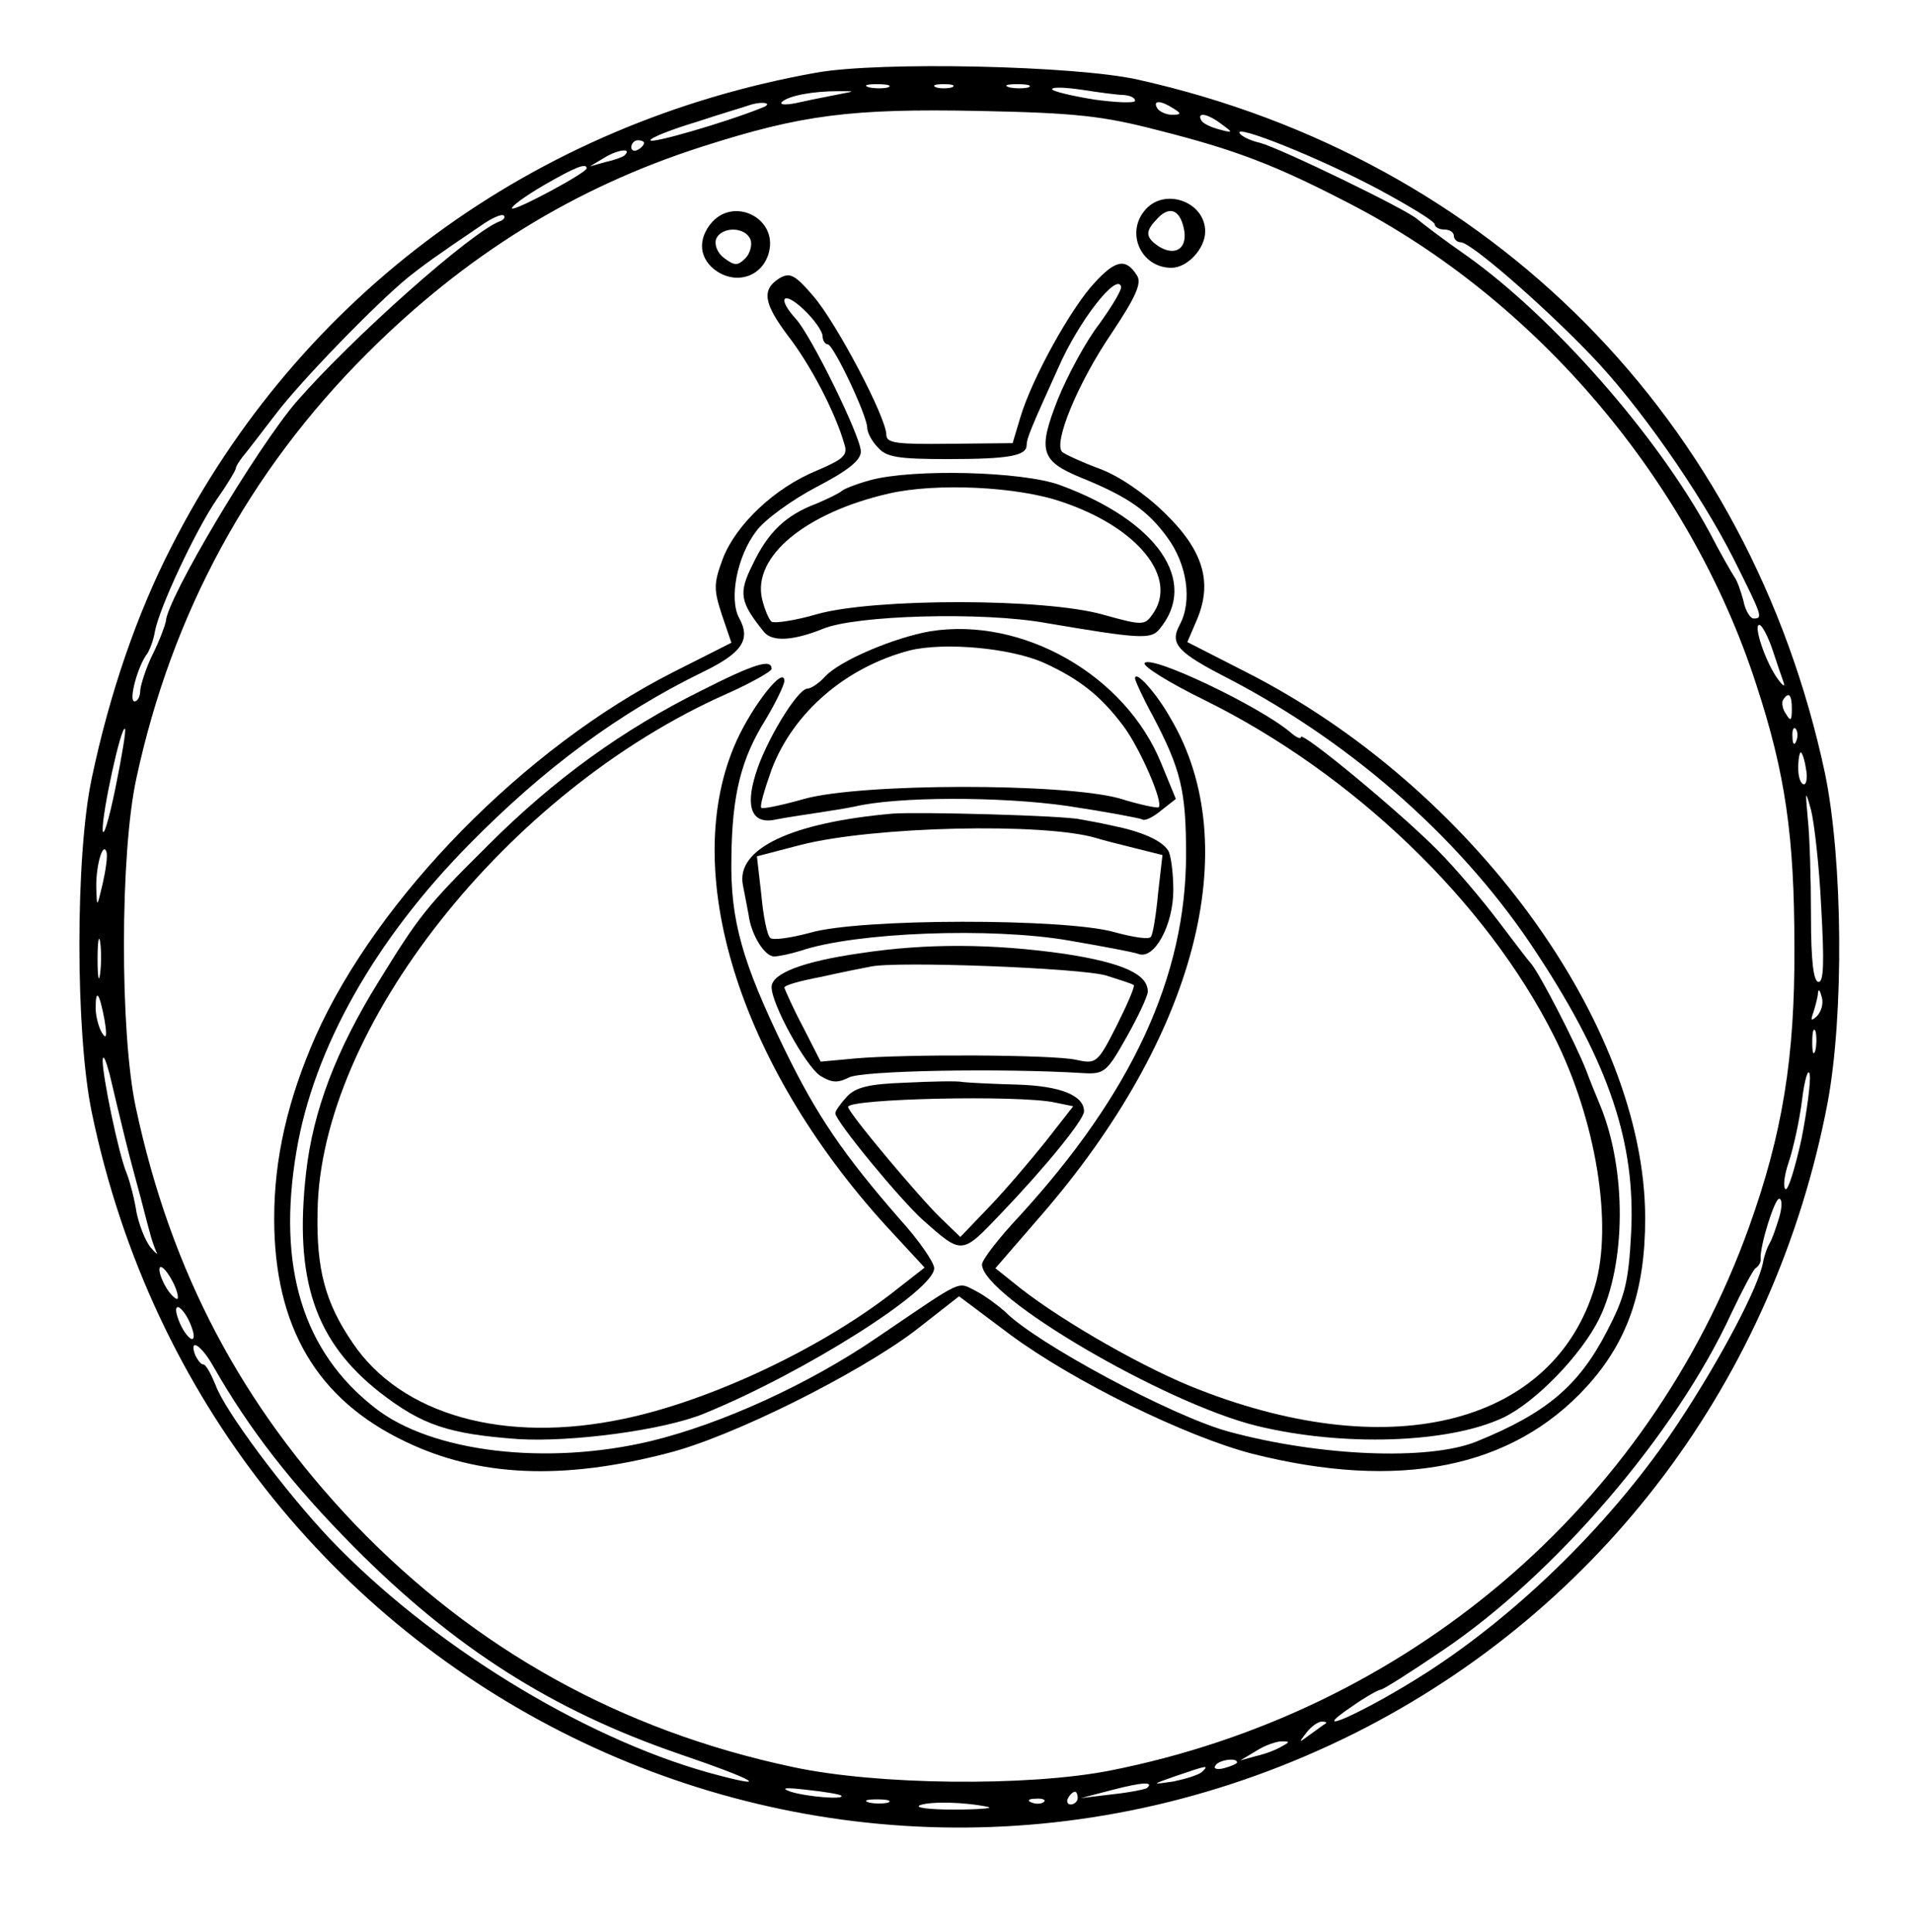 <?xml version="1.0" standalone="no"?>
<!DOCTYPE svg PUBLIC "-//W3C//DTD SVG 20010904//EN"
 "http://www.w3.org/TR/2001/REC-SVG-20010904/DTD/svg10.dtd">
<svg version="1.0" xmlns="http://www.w3.org/2000/svg"
 width="300pt" height="303pt" viewBox="0 0 300 303"
 preserveAspectRatio="xMidYMid meet">
<g transform="translate(0,303) scale(0.1,-0.1)"
fill="#000000" stroke="none">
<path d="M1280 2916 c-443 -79 -810 -348 -1011 -743 -54 -105 -97 -230 -125
-363 -26 -121 -26 -400 0 -525 188 -905 1161 -1383 1981 -973 388 195 658 555
741 988 26 139 24 381 -4 517 -118 554 -523 964 -1077 1088 -97 22 -405 29
-505 11z m113 -23 c-7 -2 -21 -2 -30 0 -10 3 -4 5 12 5 17 0 24 -2 18 -5z
m100 0 c-7 -2 -19 -2 -25 0 -7 3 -2 5 12 5 14 0 19 -2 13 -5z m120 0 c-7 -2
-21 -2 -30 0 -10 3 -4 5 12 5 17 0 24 -2 18 -5z m150 -12 c9 -1 17 -4 17 -9 0
-4 -29 -3 -65 2 -36 6 -65 13 -65 16 0 4 21 3 48 -1 26 -4 55 -8 65 -8z m-443
2 c-14 -3 -42 -8 -64 -13 -21 -5 -34 -5 -30 0 11 10 48 17 89 17 26 0 26 0 5
-4z m-125 -22 c-60 -24 -175 -57 -175 -51 0 4 33 17 73 29 39 13 77 24 82 26
21 7 39 3 20 -4z m645 -1 c13 -8 13 -10 -2 -10 -9 0 -20 5 -23 10 -8 13 5 13
25 0z m-25 -34 c123 -31 185 -55 299 -114 296 -152 537 -437 640 -755 46 -140
60 -239 60 -412 1 -174 -19 -294 -71 -439 -157 -438 -536 -761 -1003 -853
-128 -25 -365 -23 -498 6 -268 57 -497 184 -686 381 -177 186 -288 395 -343
653 -25 116 -25 399 1 517 56 259 177 481 361 665 155 155 326 261 526 325
156 50 233 60 434 56 153 -3 195 -8 280 -30z m101 9 c18 -13 18 -14 -4 -8 -12
3 -25 9 -28 14 -8 14 10 11 32 -6z m246 -102 c48 -26 88 -50 88 -55 0 -4 7 -8
15 -8 8 0 15 -4 15 -10 0 -5 5 -10 11 -10 15 0 126 -96 202 -175 75 -77 173
-217 226 -322 45 -90 46 -93 31 -93 -5 0 -13 12 -16 28 -4 15 -10 32 -14 37
-4 6 -22 37 -39 70 -82 152 -246 338 -381 434 -36 25 -70 51 -77 57 -16 15
-214 111 -247 120 -14 3 -29 10 -32 15 -9 15 124 -38 218 -88z m-1152 73 c0
-3 -4 -8 -10 -11 -5 -3 -10 -1 -10 4 0 6 5 11 10 11 6 0 10 -2 10 -4z m-31
-20 c-2 -2 -15 -7 -29 -10 l-25 -7 25 15 c21 12 42 14 29 2z m-59 -20 c0 -7
-112 -67 -117 -63 -2 3 20 19 49 36 50 29 68 36 68 27z m-136 -83 c-44 -16
-231 -182 -319 -283 -62 -72 -204 -310 -205 -345 -1 -5 -9 -28 -20 -50 -11
-22 -19 -48 -20 -57 0 -10 -4 -18 -9 -18 -10 0 5 56 20 75 4 6 10 22 12 35 7
37 63 157 97 207 17 24 30 46 30 49 0 3 5 10 10 17 6 7 29 37 52 67 41 54 159
175 208 215 24 19 40 31 114 81 17 12 33 19 36 16 3 -2 0 -7 -6 -9z m1995
-670 c7 -21 15 -45 18 -53 3 -8 -1 -6 -9 5 -19 26 -39 85 -29 85 4 0 13 -17
20 -37z m31 -95 c0 -18 -2 -20 -9 -8 -6 8 -7 18 -5 22 9 14 14 9 14 -14z
m-2629 -124 c-10 -49 -19 -79 -20 -66 -1 27 29 165 35 159 2 -2 -5 -44 -15
-93z m2636 74 c-3 -8 -6 -5 -6 6 -1 11 2 17 5 13 3 -3 4 -12 1 -19z m15 -43
c3 -14 1 -25 -3 -25 -5 0 -9 11 -9 25 0 14 2 25 4 25 2 0 6 -11 8 -25z m24
-217 c5 -87 4 -118 -4 -118 -8 0 -12 32 -12 104 0 57 -2 125 -5 152 -4 45 -4
46 5 14 5 -19 13 -88 16 -152z m-2695 36 c-9 -38 -9 -38 -10 -7 -1 33 10 74
16 57 2 -6 -1 -28 -6 -50z m-4 -141 c-2 -16 -4 -5 -4 22 0 28 2 40 4 28 2 -13
2 -35 0 -50z m2692 -67 c-9 -8 -10 -7 -5 7 3 10 7 24 7 30 1 7 3 4 6 -7 3 -10
-1 -23 -8 -30z m-2685 -6 c4 -25 3 -31 -4 -20 -5 8 -10 26 -10 39 0 32 6 24
14 -19z m2683 -47 c-3 -10 -5 -4 -5 12 0 17 2 24 5 18 2 -7 2 -21 0 -30z
m-2651 -138 c8 -33 20 -76 25 -95 5 -19 11 -43 14 -53 2 -9 7 -23 10 -30 4 -6
-1 -3 -9 7 -9 11 -18 36 -22 55 -3 20 -10 47 -15 60 -13 30 -39 157 -38 179 1
9 5 -1 11 -23 5 -22 16 -67 24 -100z m2629 -2 c-10 -45 -21 -81 -25 -78 -4 3
-2 22 5 42 7 21 17 65 21 98 4 33 10 51 12 40 2 -10 -4 -56 -13 -102z m-35
-123 c-5 -16 -11 -34 -15 -40 -3 -5 -8 -18 -10 -29 -7 -39 -66 -151 -132 -251
-100 -152 -249 -299 -397 -394 -97 -62 -194 -105 -114 -51 20 14 40 25 43 25
4 0 48 28 98 62 175 118 365 339 452 528 17 36 34 68 38 71 5 3 9 10 8 15 -1
21 22 94 29 94 5 0 5 -13 0 -30z m-2511 -125 c0 -5 -6 -1 -14 9 -8 11 -15 27
-15 35 1 17 29 -26 29 -44z m19 -40 c6 -14 8 -25 3 -25 -4 0 -13 11 -19 25 -6
14 -8 25 -3 25 4 0 13 -11 19 -25z m36 -67 c57 -100 123 -185 221 -284 158
-159 311 -256 508 -324 126 -43 150 -58 48 -30 -200 56 -438 203 -594 367 -70
74 -165 201 -179 241 -7 17 -15 32 -19 32 -4 0 -9 7 -13 15 -10 28 10 15 28
-17z m1745 -561 c-2 -1 -13 -9 -24 -17 -19 -14 -19 -14 -6 3 7 9 18 17 24 17
6 0 8 -1 6 -3z m-69 -36 c-8 -5 -26 -12 -40 -15 l-25 -7 25 15 c14 9 32 15 40
15 13 0 13 -1 0 -8z m-70 -25 c0 -2 -9 -6 -20 -9 -11 -3 -18 -1 -14 4 5 9 34
13 34 5z m-55 -15 c-6 -5 -26 -11 -45 -15 -35 -5 -35 -5 5 9 50 17 51 17 40 6z
m-86 -25 c-2 -2 -26 -7 -54 -10 l-50 -6 50 13 c46 12 65 13 54 3z m-480 -12
c8 -7 -54 -2 -79 6 -17 6 -9 7 25 3 28 -3 52 -7 54 -9z m371 -4 c0 -5 -5 -10
-11 -10 -5 0 -7 5 -4 10 3 6 8 10 11 10 2 0 4 -4 4 -10z m-297 -7 c-7 -2 -21
-2 -30 0 -10 3 -4 5 12 5 17 0 24 -2 18 -5z m157 -7 c8 -2 -16 -4 -55 -4 -38
0 -62 3 -52 7 17 6 70 5 107 -3z m87 8 c-3 -3 -12 -4 -19 -1 -8 3 -5 6 6 6 11
1 17 -2 13 -5z"/>
<path d="M1797 2702 c-33 -36 -8 -92 40 -92 25 0 53 30 53 57 0 46 -62 69 -93
35z m59 -28 c8 -32 -11 -47 -38 -31 -21 14 -23 23 -5 42 19 22 36 18 43 -11z"/>
<path d="M1117 2682 c-24 -27 -21 -59 8 -78 33 -21 72 -6 81 31 13 52 -53 86
-89 47z m60 -28 c3 -8 -1 -22 -8 -29 -12 -12 -17 -12 -33 0 -11 8 -16 21 -13
30 8 20 46 20 54 -1z"/>
<path d="M1717 2587 c-37 -39 -99 -151 -117 -212 l-12 -40 -99 -1 c-83 -1 -99
1 -99 14 0 27 -78 175 -114 217 -29 34 -37 38 -53 29 -29 -18 -26 -39 13 -91
35 -45 74 -120 88 -169 6 -18 -1 -24 -43 -42 -66 -27 -126 -84 -147 -137 -15
-40 -15 -49 -2 -89 l15 -44 -91 -46 c-233 -118 -464 -354 -561 -571 -44 -100
-65 -192 -65 -286 0 -170 67 -284 206 -350 114 -55 246 -61 411 -18 100 25
298 124 388 192 l69 54 80 -60 c100 -74 276 -160 380 -187 230 -58 407 -23
524 105 64 70 92 150 92 264 0 305 -273 678 -626 857 l-92 47 15 35 c25 59 10
109 -51 168 -32 31 -72 58 -102 69 -27 10 -53 22 -58 26 -15 13 24 108 77 186
38 57 48 79 40 91 -17 27 -33 25 -66 -11z m7 -65 c-21 -27 -50 -81 -65 -118
-32 -81 -27 -97 36 -123 74 -30 105 -52 135 -93 32 -43 40 -101 20 -138 -16
-30 -4 -43 78 -85 197 -103 370 -257 484 -433 112 -171 153 -295 146 -435 -4
-79 -10 -101 -38 -155 -44 -85 -94 -128 -205 -173 -75 -30 -246 -23 -389 16
-88 24 -302 139 -350 188 -10 9 -30 24 -45 32 -31 15 -16 22 -156 -73 -107
-73 -243 -135 -354 -162 -163 -39 -344 -18 -433 52 -113 88 -154 221 -123 403
27 160 122 330 271 481 118 120 235 206 366 270 62 30 76 51 57 85 -16 30 -3
97 27 136 13 18 56 49 94 69 50 26 70 42 70 56 0 23 -78 182 -102 208 -30 33
-20 45 12 15 17 -16 30 -35 30 -42 0 -7 4 -13 8 -13 9 0 62 -112 62 -131 0 -7
7 -21 17 -31 13 -15 32 -18 109 -18 96 0 124 5 124 22 0 10 6 25 50 122 32 73
91 148 98 127 2 -5 -14 -31 -34 -59z"/>
<path d="M1365 2277 c-22 -6 -42 -14 -45 -17 -3 -3 -21 -12 -40 -20 -48 -18
-76 -45 -100 -96 -22 -44 -20 -58 18 -105 13 -16 46 -14 93 5 51 21 249 27
349 9 147 -25 165 -26 178 -10 63 75 -3 170 -155 226 -59 22 -232 26 -298 8z
m300 -34 c120 -40 184 -120 142 -177 -12 -17 -16 -17 -77 0 -91 26 -358 26
-448 1 -34 -10 -67 -15 -72 -12 -4 3 -11 19 -15 36 -15 66 68 135 199 165 74
17 202 11 271 -13z"/>
<path d="M1459 2040 c-57 -10 -142 -46 -165 -71 -9 -10 -22 -19 -28 -19 -16
-1 -66 -84 -81 -134 -17 -54 -5 -80 33 -71 15 3 43 7 62 10 19 3 46 7 60 10
67 16 230 16 334 1 60 -9 113 -19 117 -21 4 -3 17 3 30 14 l23 18 -23 56 c-56
138 -217 230 -362 207z m177 -49 c57 -26 90 -52 126 -100 26 -35 63 -120 55
-127 -1 -2 -30 4 -62 14 -88 24 -404 24 -494 -1 -35 -10 -65 -16 -67 -14 -3 2
5 29 16 60 34 90 117 161 217 187 54 13 156 4 209 -19z"/>
<path d="M1795 1990 c-3 -5 39 -31 94 -58 233 -115 442 -316 548 -527 66 -131
93 -296 64 -393 -64 -214 -315 -280 -619 -162 -84 32 -213 106 -281 159 l-40
32 71 82 c243 280 322 580 204 780 -23 41 -56 77 -56 63 0 -3 12 -30 28 -59
44 -84 52 -117 52 -217 0 -191 -85 -375 -262 -568 -32 -34 -58 -68 -58 -75 0
-50 285 -217 430 -253 134 -33 302 -28 388 13 50 24 122 98 150 155 42 86 43
232 2 333 -7 17 -17 41 -22 55 -17 44 -76 158 -88 170 -3 3 -25 32 -50 65 -25
33 -67 83 -95 111 -58 59 -215 189 -215 178 0 -4 -8 0 -17 8 -49 41 -219 122
-228 108z"/>
<path d="M1100 1947 c-123 -61 -231 -139 -334 -242 -98 -97 -109 -112 -172
-214 -67 -108 -103 -203 -114 -300 -19 -168 14 -265 116 -345 66 -51 107 -65
217 -73 83 -5 228 14 291 40 157 64 361 193 361 228 0 9 -24 44 -54 77 -88
101 -130 162 -181 267 -66 136 -85 202 -83 300 1 98 15 155 54 217 16 27 29
54 29 60 0 25 -49 -37 -75 -94 -91 -202 3 -506 234 -760 l61 -66 -41 -32
c-115 -92 -292 -176 -430 -205 -188 -40 -350 6 -426 119 -43 63 -57 115 -55
206 4 288 298 660 642 812 38 17 70 35 70 39 0 16 -25 9 -110 -34z"/>
<path d="M1400 1754 c-159 -14 -246 -55 -235 -112 3 -15 7 -36 9 -47 4 -31 25
-65 40 -65 7 0 26 4 42 9 86 29 299 37 420 16 52 -9 101 -18 109 -21 25 -10
55 45 55 100 0 28 -4 56 -8 62 -10 16 -42 30 -87 39 -22 5 -45 9 -51 10 -25 6
-253 12 -294 9z m318 -38 c9 -3 37 -10 61 -16 l44 -11 -7 -61 c-3 -33 -8 -63
-11 -67 -2 -5 -28 -1 -57 7 -76 22 -401 22 -478 -1 -30 -8 -58 -12 -62 -8 -5
4 -11 34 -14 67 l-7 61 69 18 c114 29 379 35 462 11z"/>
<path d="M1349 1535 c-91 -13 -139 -32 -139 -53 0 -27 53 -123 76 -139 18 -11
27 -12 45 -3 19 11 238 15 368 7 33 -2 37 2 68 57 18 32 33 64 33 71 0 27 -39
45 -130 59 -112 16 -216 17 -321 1z m386 -35 c22 -7 41 -13 43 -15 2 -2 -10
-30 -27 -64 -30 -59 -32 -60 -64 -53 -37 8 -267 9 -346 2 l-54 -5 -28 55 c-16
30 -28 58 -29 61 0 4 26 11 58 17 31 7 66 14 77 16 38 9 330 -2 370 -14z"/>
<path d="M1420 1332 c-57 -2 -78 -7 -92 -22 -10 -11 -18 -22 -18 -26 0 -12
102 -136 138 -168 61 -54 60 -54 121 10 70 73 131 148 131 161 0 25 -37 40
-105 42 -38 1 -77 3 -85 4 -8 2 -49 1 -90 -1z m234 -31 l29 -6 -43 -55 c-24
-30 -63 -76 -88 -102 l-46 -48 -29 28 c-32 30 -147 167 -147 176 0 13 268 19
324 7z"/>
</g>
</svg>
